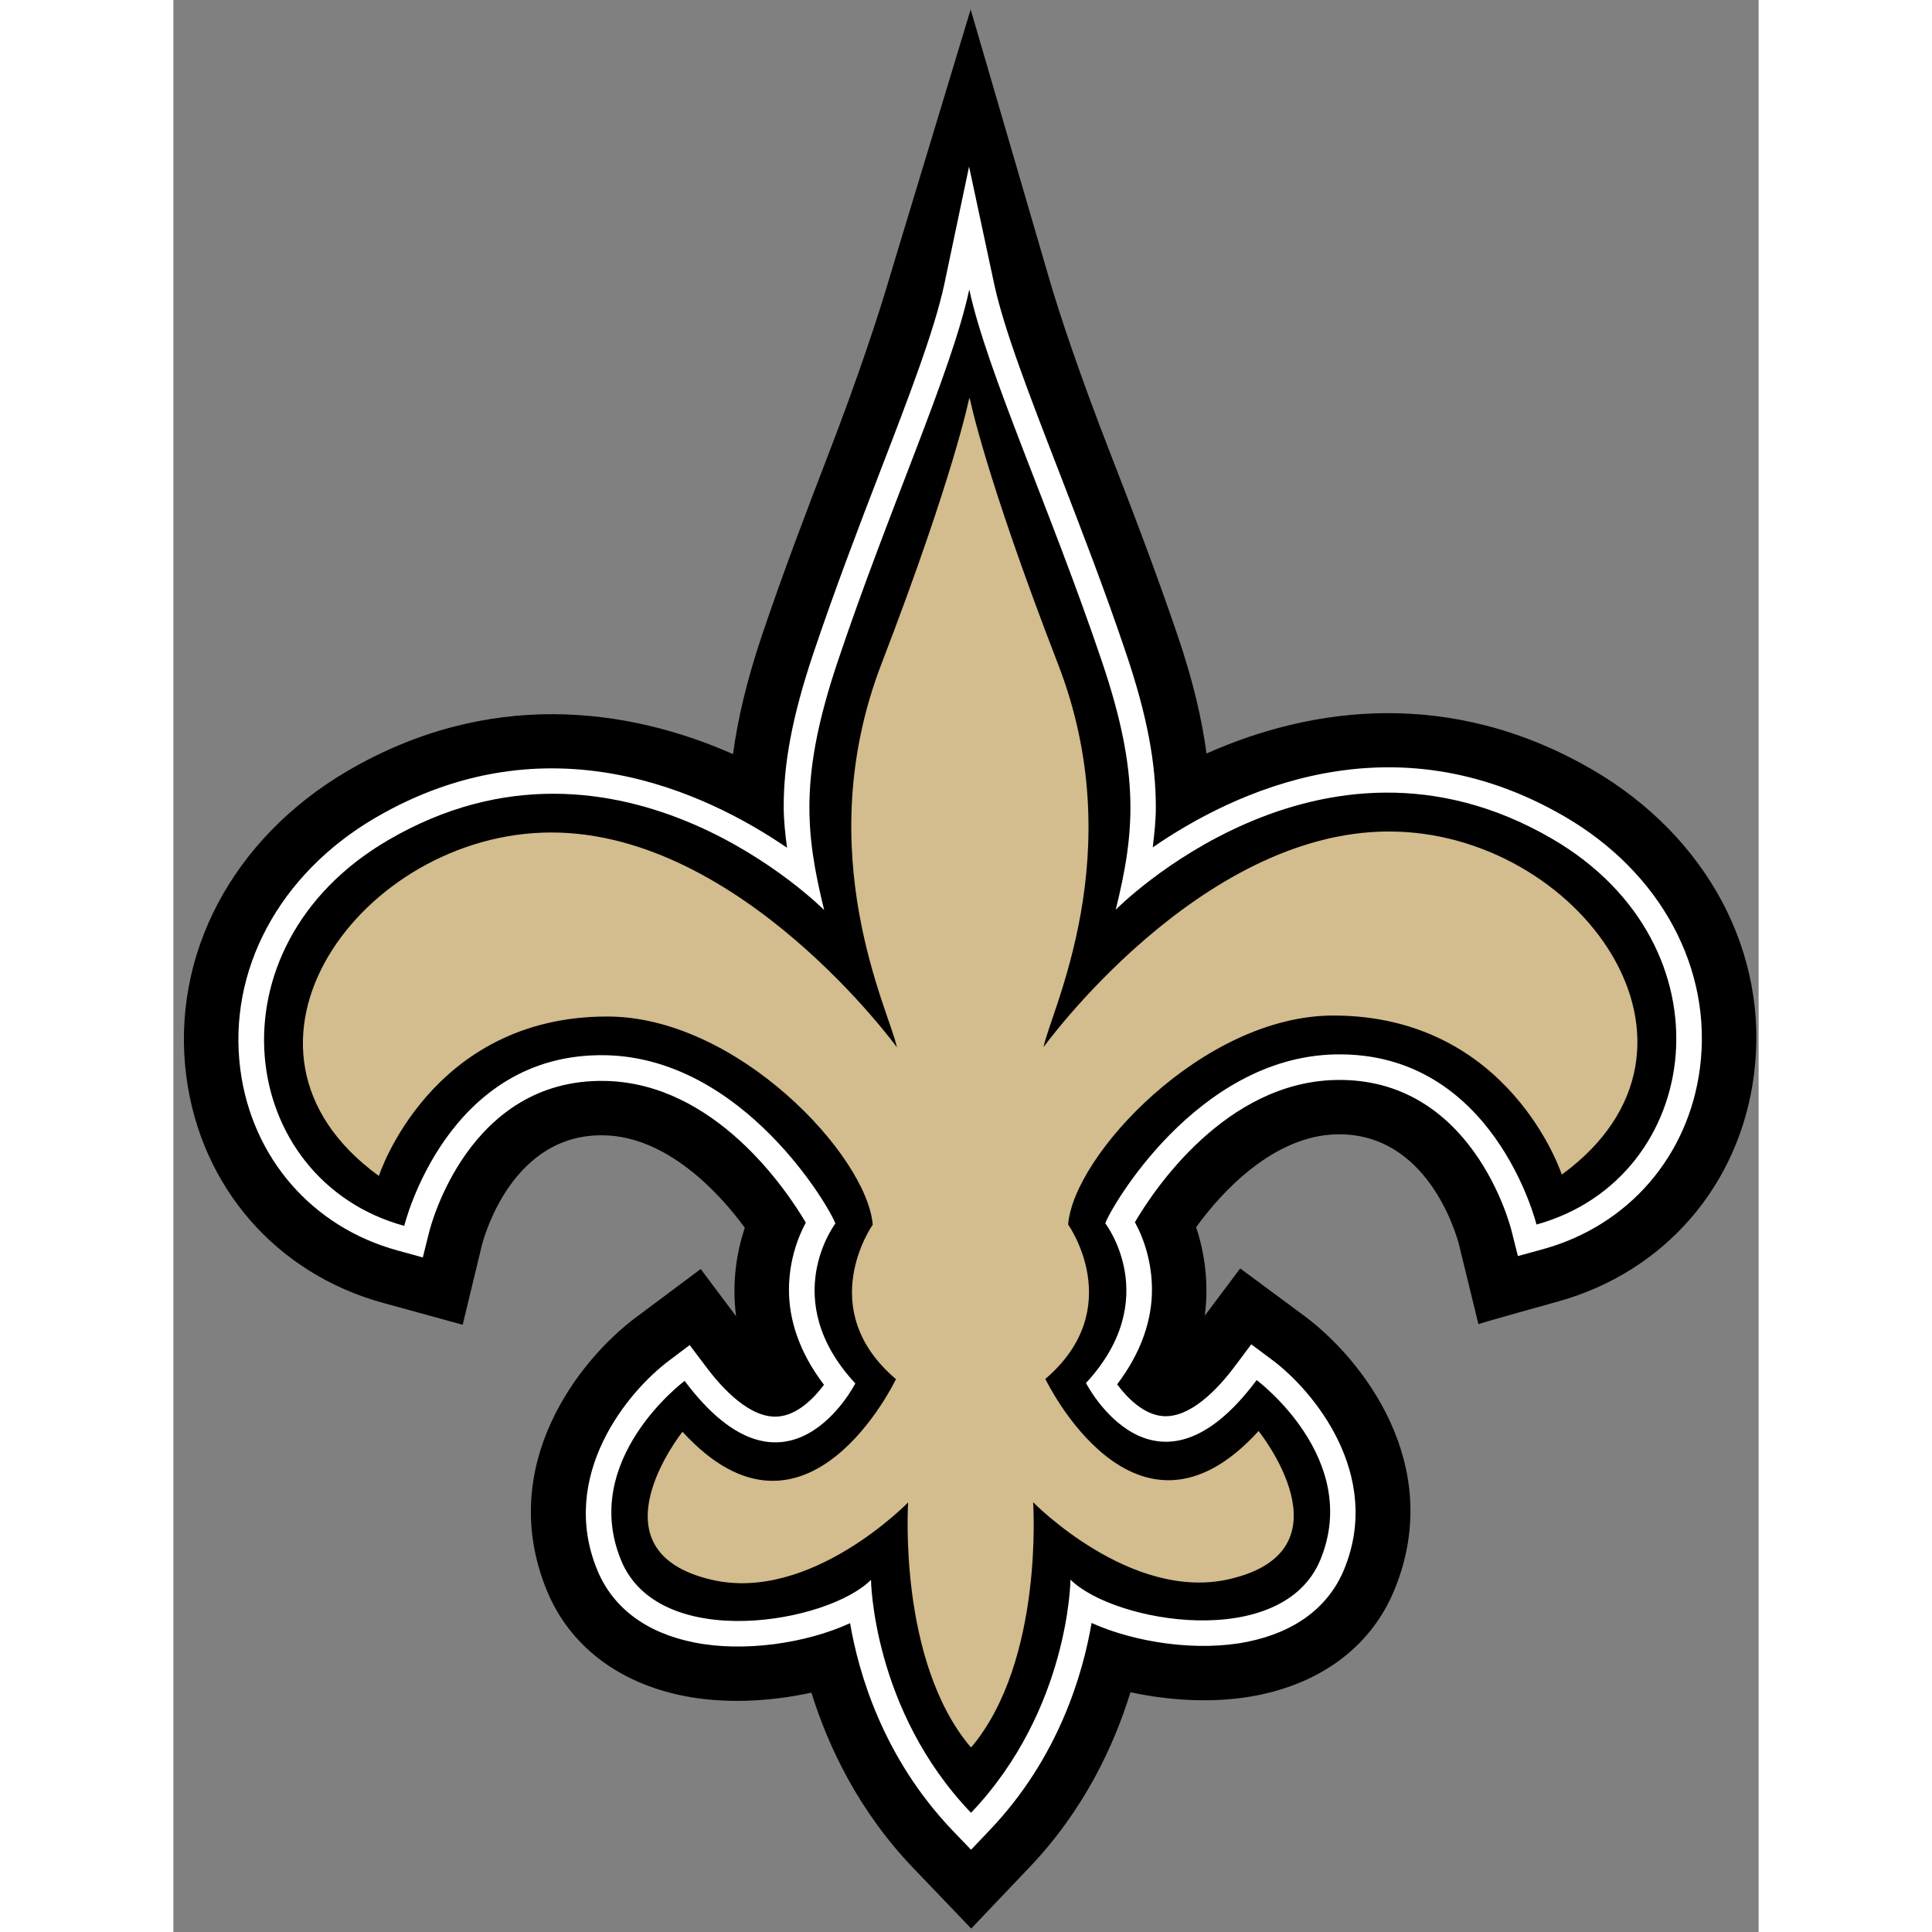 <?xml version="1.0" encoding="UTF-8"?>
<svg xmlns="http://www.w3.org/2000/svg" xmlns:xlink="http://www.w3.org/1999/xlink" width="32px" height="32px" viewBox="0 0 32 39" version="1.1">
<rect x="0" y="0" width="32" height="39" fill="#808080" stroke="none"/>
<g id="surface1">
<path style=" stroke:none;fill-rule:nonzero;fill:rgb(0%,0%,0%);fill-opacity:1;" d="M 28.641 15.535 C 25.789 13.879 22.984 14.262 20.855 15.211 C 20.762 14.512 20.582 13.742 20.277 12.844 C 19.824 11.508 19.332 10.23 18.895 9.105 C 18.32 7.625 17.887 6.355 17.645 5.508 L 16.094 0.191 L 14.484 5.512 C 14.238 6.355 13.816 7.629 13.246 9.109 C 12.812 10.238 12.32 11.52 11.871 12.855 C 11.57 13.754 11.391 14.523 11.297 15.223 C 9.168 14.281 6.359 13.902 3.516 15.562 C 1.188 16.926 -0.059 19.289 0.262 21.734 C 0.555 23.961 2.078 25.711 4.234 26.301 L 5.84 26.742 L 6.23 25.125 C 6.289 24.906 6.867 22.879 8.691 22.918 C 9.957 22.941 11.008 24.062 11.535 24.785 C 11.363 25.297 11.273 25.91 11.359 26.57 L 10.645 25.617 L 9.352 26.582 C 8.188 27.445 6.5 29.59 7.543 32.117 C 8 33.219 8.977 33.969 10.301 34.234 C 11.109 34.395 12.027 34.355 12.879 34.168 C 13.215 35.246 13.824 36.547 14.934 37.707 L 16.105 38.93 L 17.273 37.703 C 18.383 36.539 18.988 35.238 19.32 34.16 C 20.172 34.344 21.09 34.383 21.898 34.219 C 23.219 33.953 24.195 33.199 24.648 32.094 C 25.688 29.566 23.992 27.426 22.828 26.562 L 21.535 25.605 L 20.82 26.559 C 20.906 25.898 20.816 25.285 20.645 24.773 C 21.168 24.047 22.215 22.926 23.48 22.898 C 25.305 22.859 25.887 24.883 25.949 25.113 L 26.344 26.73 C 26.344 26.719 27.949 26.273 27.949 26.273 C 30.102 25.676 31.621 23.922 31.906 21.695 C 32.223 19.25 30.969 16.891 28.641 15.535 "/>
<path style=" stroke:none;fill-rule:nonzero;fill:rgb(100%,100%,100%);fill-opacity:1;" d="M 15.562 5.738 C 15.363 6.664 14.859 7.98 14.27 9.508 C 13.84 10.625 13.355 11.891 12.914 13.203 C 12.492 14.465 12.32 15.406 12.32 16.281 C 12.32 16.562 12.352 16.836 12.387 17.113 C 10.762 16 7.559 14.473 4.07 16.512 C 2.133 17.648 1.09 19.594 1.352 21.594 C 1.586 23.371 2.801 24.77 4.523 25.242 L 5.035 25.383 L 5.164 24.867 C 5.195 24.742 5.961 21.766 8.715 21.82 C 10.93 21.863 12.375 24.016 12.766 24.68 C 12.582 25.023 12.426 25.496 12.426 26.039 C 12.426 26.625 12.625 27.289 13.133 27.953 C 12.93 28.227 12.598 28.562 12.211 28.594 C 11.66 28.641 11.102 28.062 10.734 27.566 L 10.422 27.152 L 10.012 27.461 C 9.164 28.094 7.77 29.789 8.559 31.699 C 8.875 32.461 9.551 32.965 10.516 33.156 C 11.512 33.355 12.766 33.176 13.66 32.766 C 13.832 33.773 14.324 35.48 15.727 36.949 L 16.102 37.34 L 16.477 36.945 C 17.879 35.477 18.363 33.77 18.535 32.762 C 19.43 33.164 20.688 33.344 21.684 33.141 C 22.645 32.945 23.32 32.441 23.633 31.68 C 24.418 29.77 23.02 28.074 22.172 27.445 L 21.758 27.137 L 21.449 27.551 C 21.082 28.047 20.523 28.629 19.973 28.586 C 19.586 28.555 19.254 28.219 19.051 27.945 C 19.555 27.281 19.754 26.621 19.754 26.039 C 19.754 25.492 19.598 25.016 19.41 24.672 C 19.797 24.008 21.242 21.852 23.457 21.801 C 26.207 21.738 26.98 24.715 27.012 24.844 L 27.141 25.355 L 27.652 25.215 C 29.375 24.738 30.586 23.336 30.816 21.559 C 31.074 19.559 30.027 17.613 28.086 16.484 C 24.59 14.449 21.391 15.988 19.77 17.105 C 19.801 16.836 19.832 16.57 19.832 16.297 C 19.832 15.41 19.66 14.457 19.234 13.195 C 18.793 11.883 18.301 10.621 17.871 9.504 C 17.281 7.98 16.77 6.66 16.57 5.738 L 16.062 3.363 L 15.562 5.738 "/>
<path style=" stroke:none;fill-rule:nonzero;fill:rgb(0%,0%,0%);fill-opacity:1;" d="M 16.105 36.59 C 18.086 34.508 18.109 31.887 18.109 31.887 C 18.984 32.758 22.391 33.344 23.156 31.48 C 23.992 29.438 21.867 27.859 21.867 27.859 C 19.805 30.625 18.422 27.918 18.422 27.918 C 19.992 26.223 18.812 24.695 18.812 24.695 C 18.914 24.387 20.656 21.348 23.445 21.285 C 26.656 21.211 27.516 24.719 27.516 24.719 C 30.887 23.785 31.535 19.086 27.828 16.93 C 23.125 14.195 19.023 18.363 19.023 18.363 C 19.406 16.805 19.516 15.637 18.746 13.359 C 17.703 10.273 16.426 7.512 16.066 5.844 C 15.711 7.512 14.441 10.277 13.406 13.367 C 12.641 15.648 12.754 16.812 13.137 18.371 C 13.137 18.371 9.027 14.215 4.332 16.961 C 0.629 19.125 1.289 23.82 4.66 24.746 C 4.66 24.746 5.512 21.238 8.727 21.301 C 11.512 21.359 13.262 24.395 13.363 24.699 C 13.363 24.699 12.191 26.234 13.766 27.926 C 13.766 27.926 12.387 30.637 10.32 27.875 C 10.32 27.875 8.195 29.457 9.039 31.5 C 9.805 33.359 13.211 32.766 14.082 31.891 C 14.082 31.891 14.113 34.516 16.098 36.59 "/>
<path style=" stroke:none;fill-rule:nonzero;fill:rgb(82.745%,73.725%,55.294%);fill-opacity:1;" d="M 16.074 8.031 L 16.066 8.074 L 16.066 8.031 C 16.066 8.031 15.766 9.574 14.293 13.402 C 12.82 17.234 14.465 20.43 14.605 21.141 C 14.605 21.141 11.453 16.801 7.625 16.805 C 3.797 16.809 0.609 21.168 4.148 23.738 C 4.148 23.738 5.184 20.523 8.75 20.52 C 11.375 20.512 14.004 23.328 14.117 24.723 C 14.117 24.723 12.914 26.418 14.586 27.84 C 14.586 27.84 12.781 31.637 10.277 28.902 C 10.277 28.902 8.355 31.309 10.871 31.891 C 12.867 32.352 14.832 30.328 14.832 30.328 C 14.832 30.328 14.617 33.527 16.098 35.273 L 16.098 35.258 L 16.105 35.273 C 17.578 33.523 17.355 30.324 17.355 30.324 C 17.355 30.324 19.328 32.344 21.324 31.875 C 23.84 31.289 21.906 28.887 21.906 28.887 C 19.414 31.625 17.602 27.836 17.602 27.836 C 19.266 26.41 18.062 24.719 18.062 24.719 C 18.168 23.324 20.789 20.5 23.414 20.5 C 26.984 20.5 28.027 23.711 28.027 23.711 C 31.559 21.129 28.359 16.777 24.531 16.785 C 20.703 16.789 17.566 21.137 17.566 21.137 C 17.699 20.426 19.34 17.223 17.855 13.398 C 16.375 9.57 16.074 8.031 16.074 8.031 Z M 16.074 8.031 "/>
</g>
</svg>
